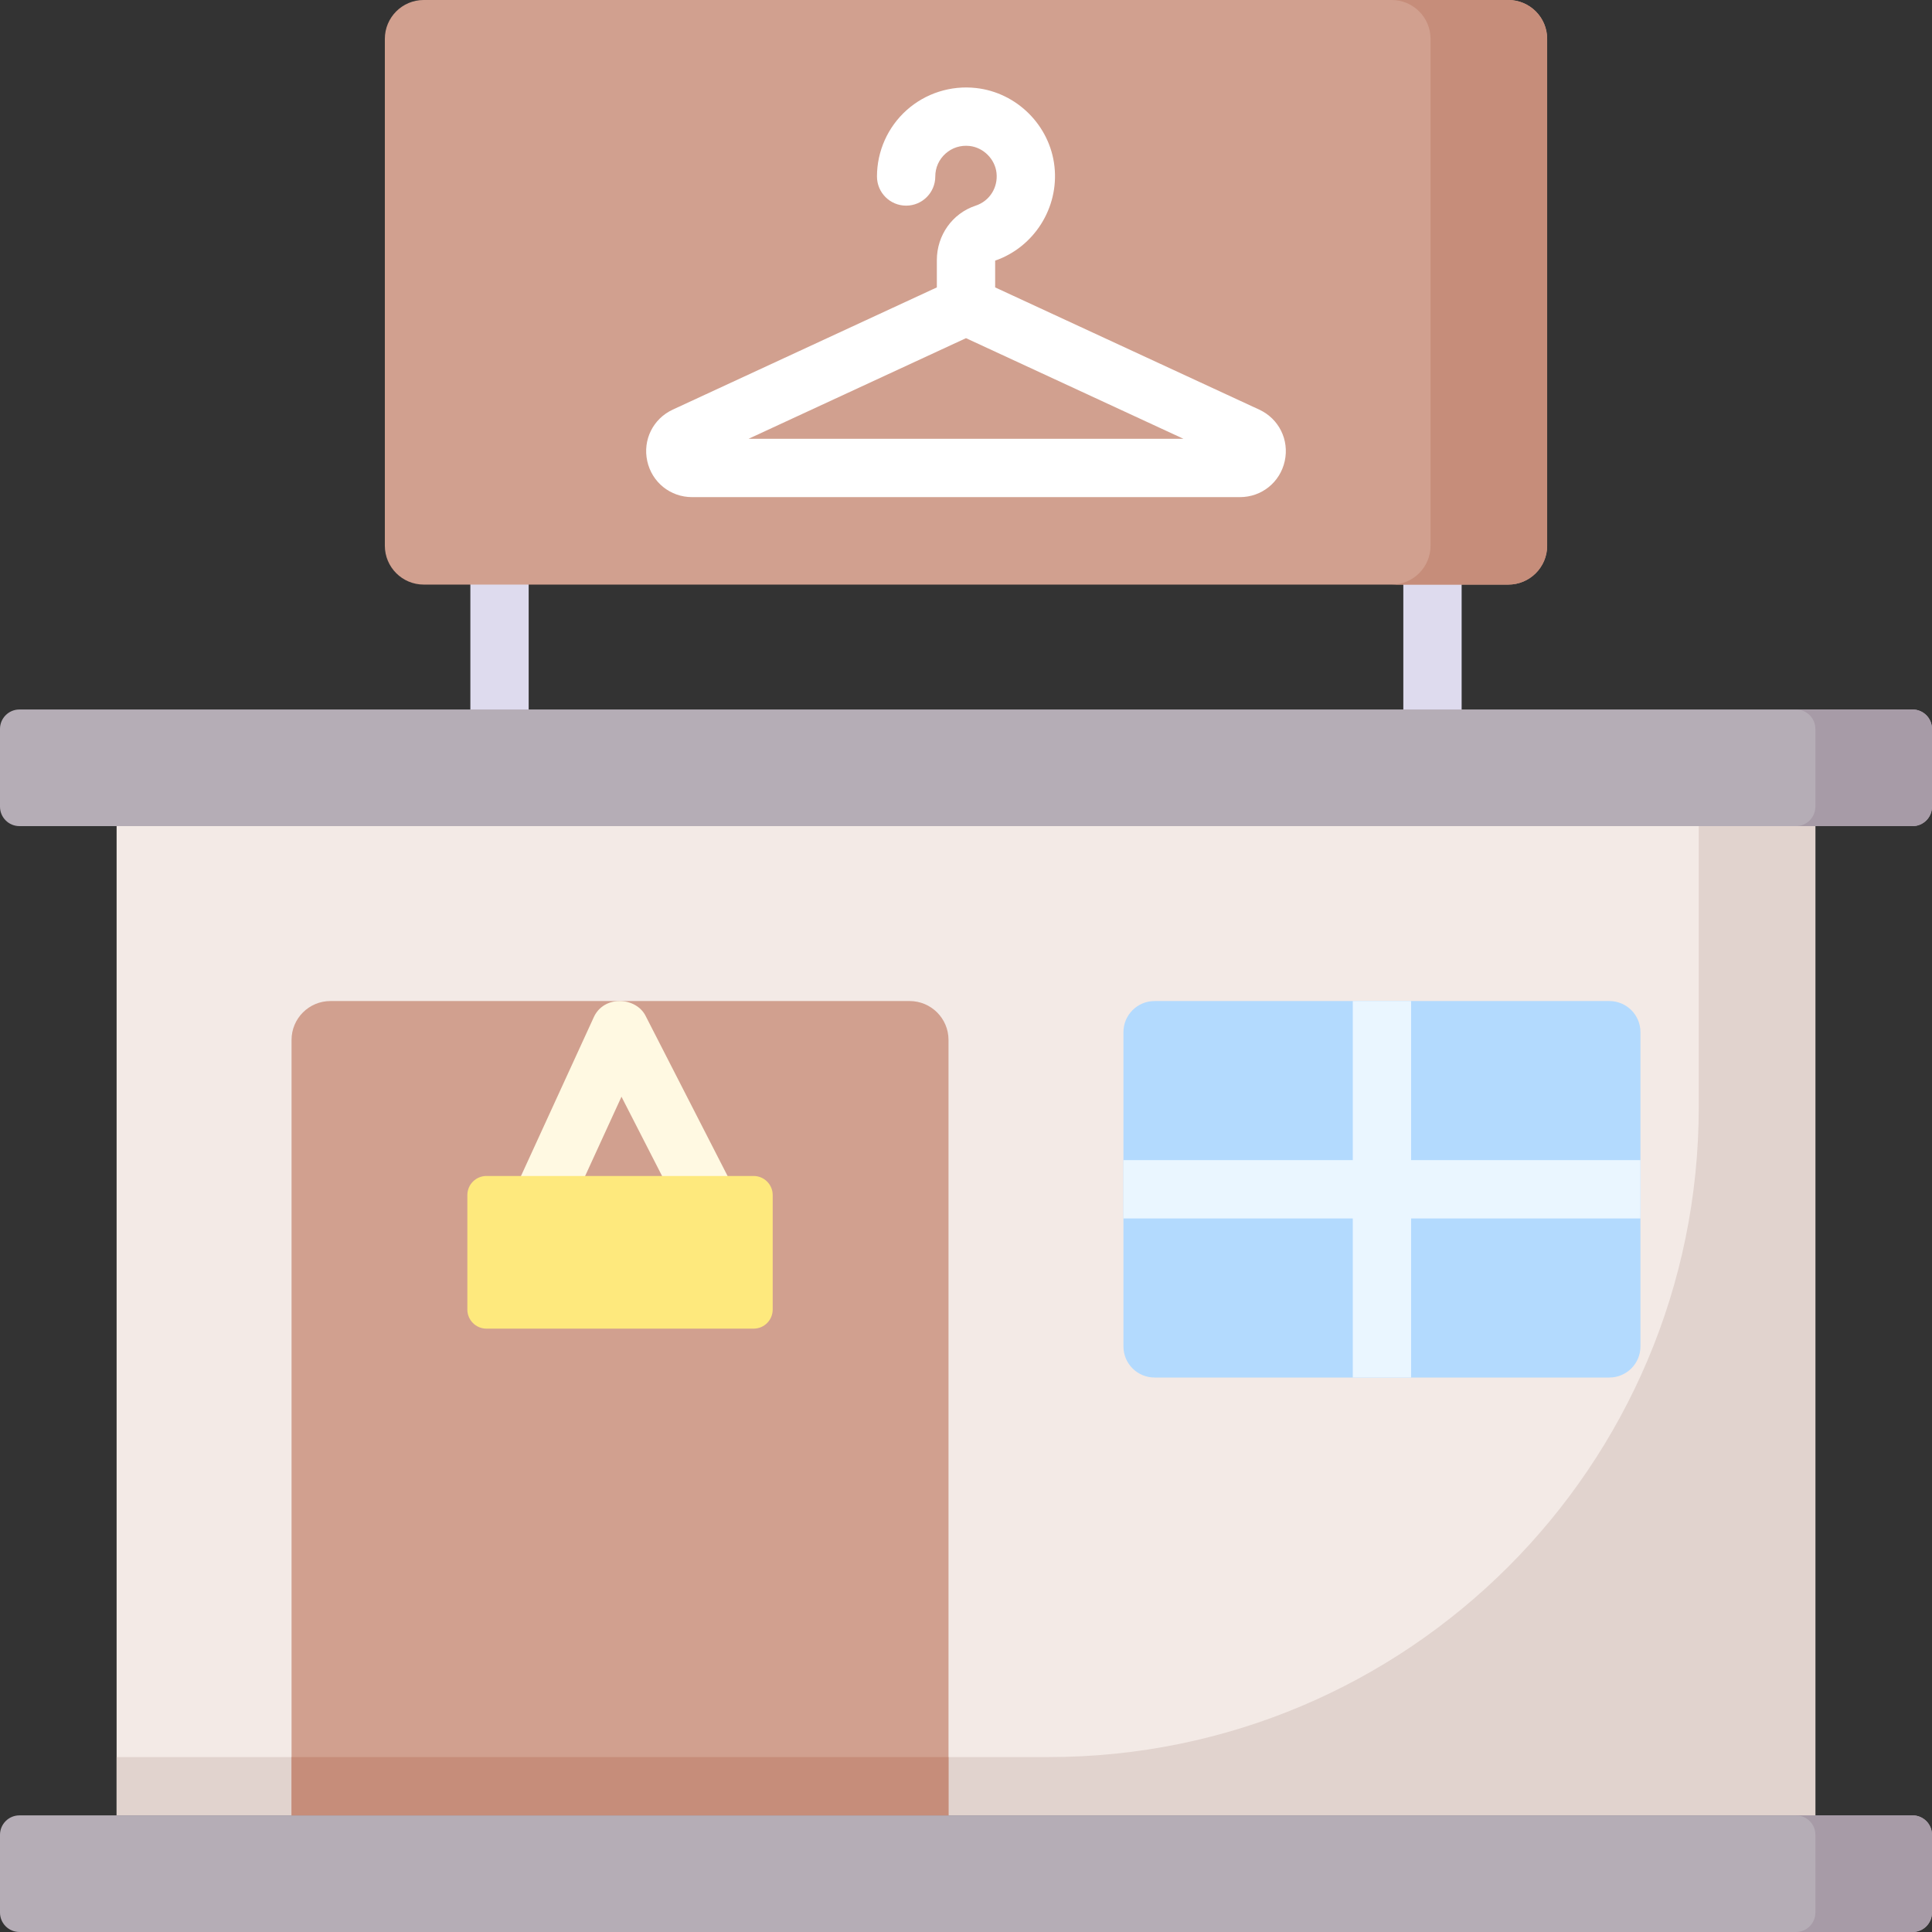 <svg id="Capa_1" enable-background="new 0 0 512 512" height="512" viewBox="0 0 512 512" width="512" xmlns="http://www.w3.org/2000/svg"><rect x="0" y="0" width="512" height="512" fill="#333333" stroke="none"/><g><g><path d="m132.378 195.75c-4.268 0-7.726-3.459-7.726-7.726v-33.102c0-4.267 3.459-7.726 7.726-7.726 4.268 0 7.726 3.459 7.726 7.726v33.102c.001 4.267-3.458 7.726-7.726 7.726z" fill="#dedbee"/></g><g><path d="m379.622 195.75c-4.268 0-7.726-3.459-7.726-7.726v-33.102c0-4.267 3.459-7.726 7.726-7.726 4.268 0 7.726 3.459 7.726 7.726v33.102c0 4.267-3.459 7.726-7.726 7.726z" fill="#dedbee"/></g><path d="m30.905 218.929h450.189v262.166h-450.189z" fill="#f3eae6"/><path d="m450.189 218.929v74.424c0 95.153-77.136 172.289-172.289 172.289h-246.995v15.453h450.189v-262.166z" fill="#e1d3ce"/><path d="m506.849 512h-501.698c-2.845 0-5.151-2.306-5.151-5.151v-20.604c0-2.845 2.306-5.151 5.151-5.151h501.698c2.845 0 5.151 2.306 5.151 5.151v20.604c0 2.845-2.306 5.151-5.151 5.151z" fill="#b5adb6"/><path d="m506.849 481.095h-30.905c2.845 0 5.151 2.306 5.151 5.151v20.604c0 2.845-2.306 5.151-5.151 5.151h30.905c2.845 0 5.151-2.306 5.151-5.151v-20.604c0-2.845-2.306-5.151-5.151-5.151z" fill="#a79ba7"/><path d="m506.849 218.929h-501.698c-2.845 0-5.151-2.306-5.151-5.151v-20.604c0-2.845 2.306-5.151 5.151-5.151h501.698c2.845 0 5.151 2.306 5.151 5.151v20.604c0 2.845-2.306 5.151-5.151 5.151z" fill="#b5adb6"/><path d="m506.849 188.024h-30.905c2.845 0 5.151 2.306 5.151 5.151v20.604c0 2.845-2.306 5.151-5.151 5.151h30.905c2.845 0 5.151-2.306 5.151-5.151v-20.604c0-2.846-2.306-5.151-5.151-5.151z" fill="#a79ba7"/><path d="m399.71 154.922h-287.42c-5.689 0-10.302-4.612-10.302-10.302v-134.318c0-5.69 4.612-10.302 10.302-10.302h287.42c5.689 0 10.302 4.612 10.302 10.302v134.318c0 5.69-4.612 10.302-10.302 10.302z" fill="#d1a08f"/><path d="m399.71 0h-30.905c5.69 0 10.302 4.612 10.302 10.302v134.318c0 5.69-4.612 10.302-10.302 10.302h30.905c5.69 0 10.302-4.612 10.302-10.302v-134.318c0-5.69-4.612-10.302-10.302-10.302z" fill="#c68d7a"/><g><path d="m251.364 481.095h-174.1v-205.506c0-5.69 4.612-10.302 10.302-10.302h153.497c5.69 0 10.302 4.612 10.302 10.302v205.506z" fill="#d1a08f"/><path d="m77.264 465.642h174.101v15.453h-174.101z" fill="#c68d7a"/><g><path d="m194.577 315.09-23.386-45.671c-2.467-5.287-11.256-5.831-13.9.302l-21.251 46.358c-1.779 3.878-.075 8.465 3.804 10.242 1.043.479 2.137.705 3.214.705 2.928 0 5.729-1.673 7.028-4.509l14.612-31.876 16.125 31.491c1.368 2.671 4.075 4.207 6.883 4.207 1.185 0 2.388-.274 3.515-.851 3.799-1.944 5.301-6.6 3.356-10.398z" fill="#fff9e2"/><path d="m199.715 352.103h-70.802c-2.793 0-5.057-2.264-5.057-5.057v-30.344c0-2.793 2.264-5.057 5.057-5.057h70.802c2.793 0 5.057 2.264 5.057 5.057v30.344c0 2.793-2.264 5.057-5.057 5.057z" fill="#fee97d"/></g></g><g><path d="m426.495 365.057h-120.531c-4.552 0-8.242-3.69-8.242-8.241v-83.287c0-4.552 3.69-8.241 8.242-8.241h120.531c4.552 0 8.241 3.69 8.241 8.241v83.287c0 4.551-3.689 8.241-8.241 8.241z" fill="#b3dafe"/><path d="m373.956 307.446v-42.154-.005h-15.453v.005 42.154h-60.781v15.452h60.781v42.157.002h15.453v-.002-42.157h60.78v-15.452z" fill="#eaf6ff"/></g><g fill="#fff"><path d="m178.298 108.55h.001z"/><path d="m333.702 108.55-69.976-32.386v-7.097c10.331-3.581 16.927-14.014 15.719-24.95-1.197-10.849-9.942-19.593-20.791-20.791-6.7-.745-13.4 1.398-18.391 5.868-4.993 4.472-7.856 10.879-7.856 17.578 0 4.267 3.459 7.726 7.726 7.726 4.268 0 7.726-3.459 7.726-7.726 0-2.346.964-4.5 2.713-6.067 1.747-1.564 4.013-2.281 6.385-2.02 3.659.404 6.723 3.468 7.127 7.128.432 3.903-1.845 7.478-5.535 8.693-6.147 2.023-10.277 7.823-10.277 14.431v7.227l-69.976 32.386c-5.222 2.416-8.004 8.029-6.768 13.648 1.238 5.62 6.121 9.545 11.875 9.545h145.189c5.754 0 10.638-3.925 11.875-9.545 1.239-5.619-1.544-11.232-6.765-13.648zm-135.337 7.74 57.635-26.674 57.635 26.674z"/></g></g></svg>